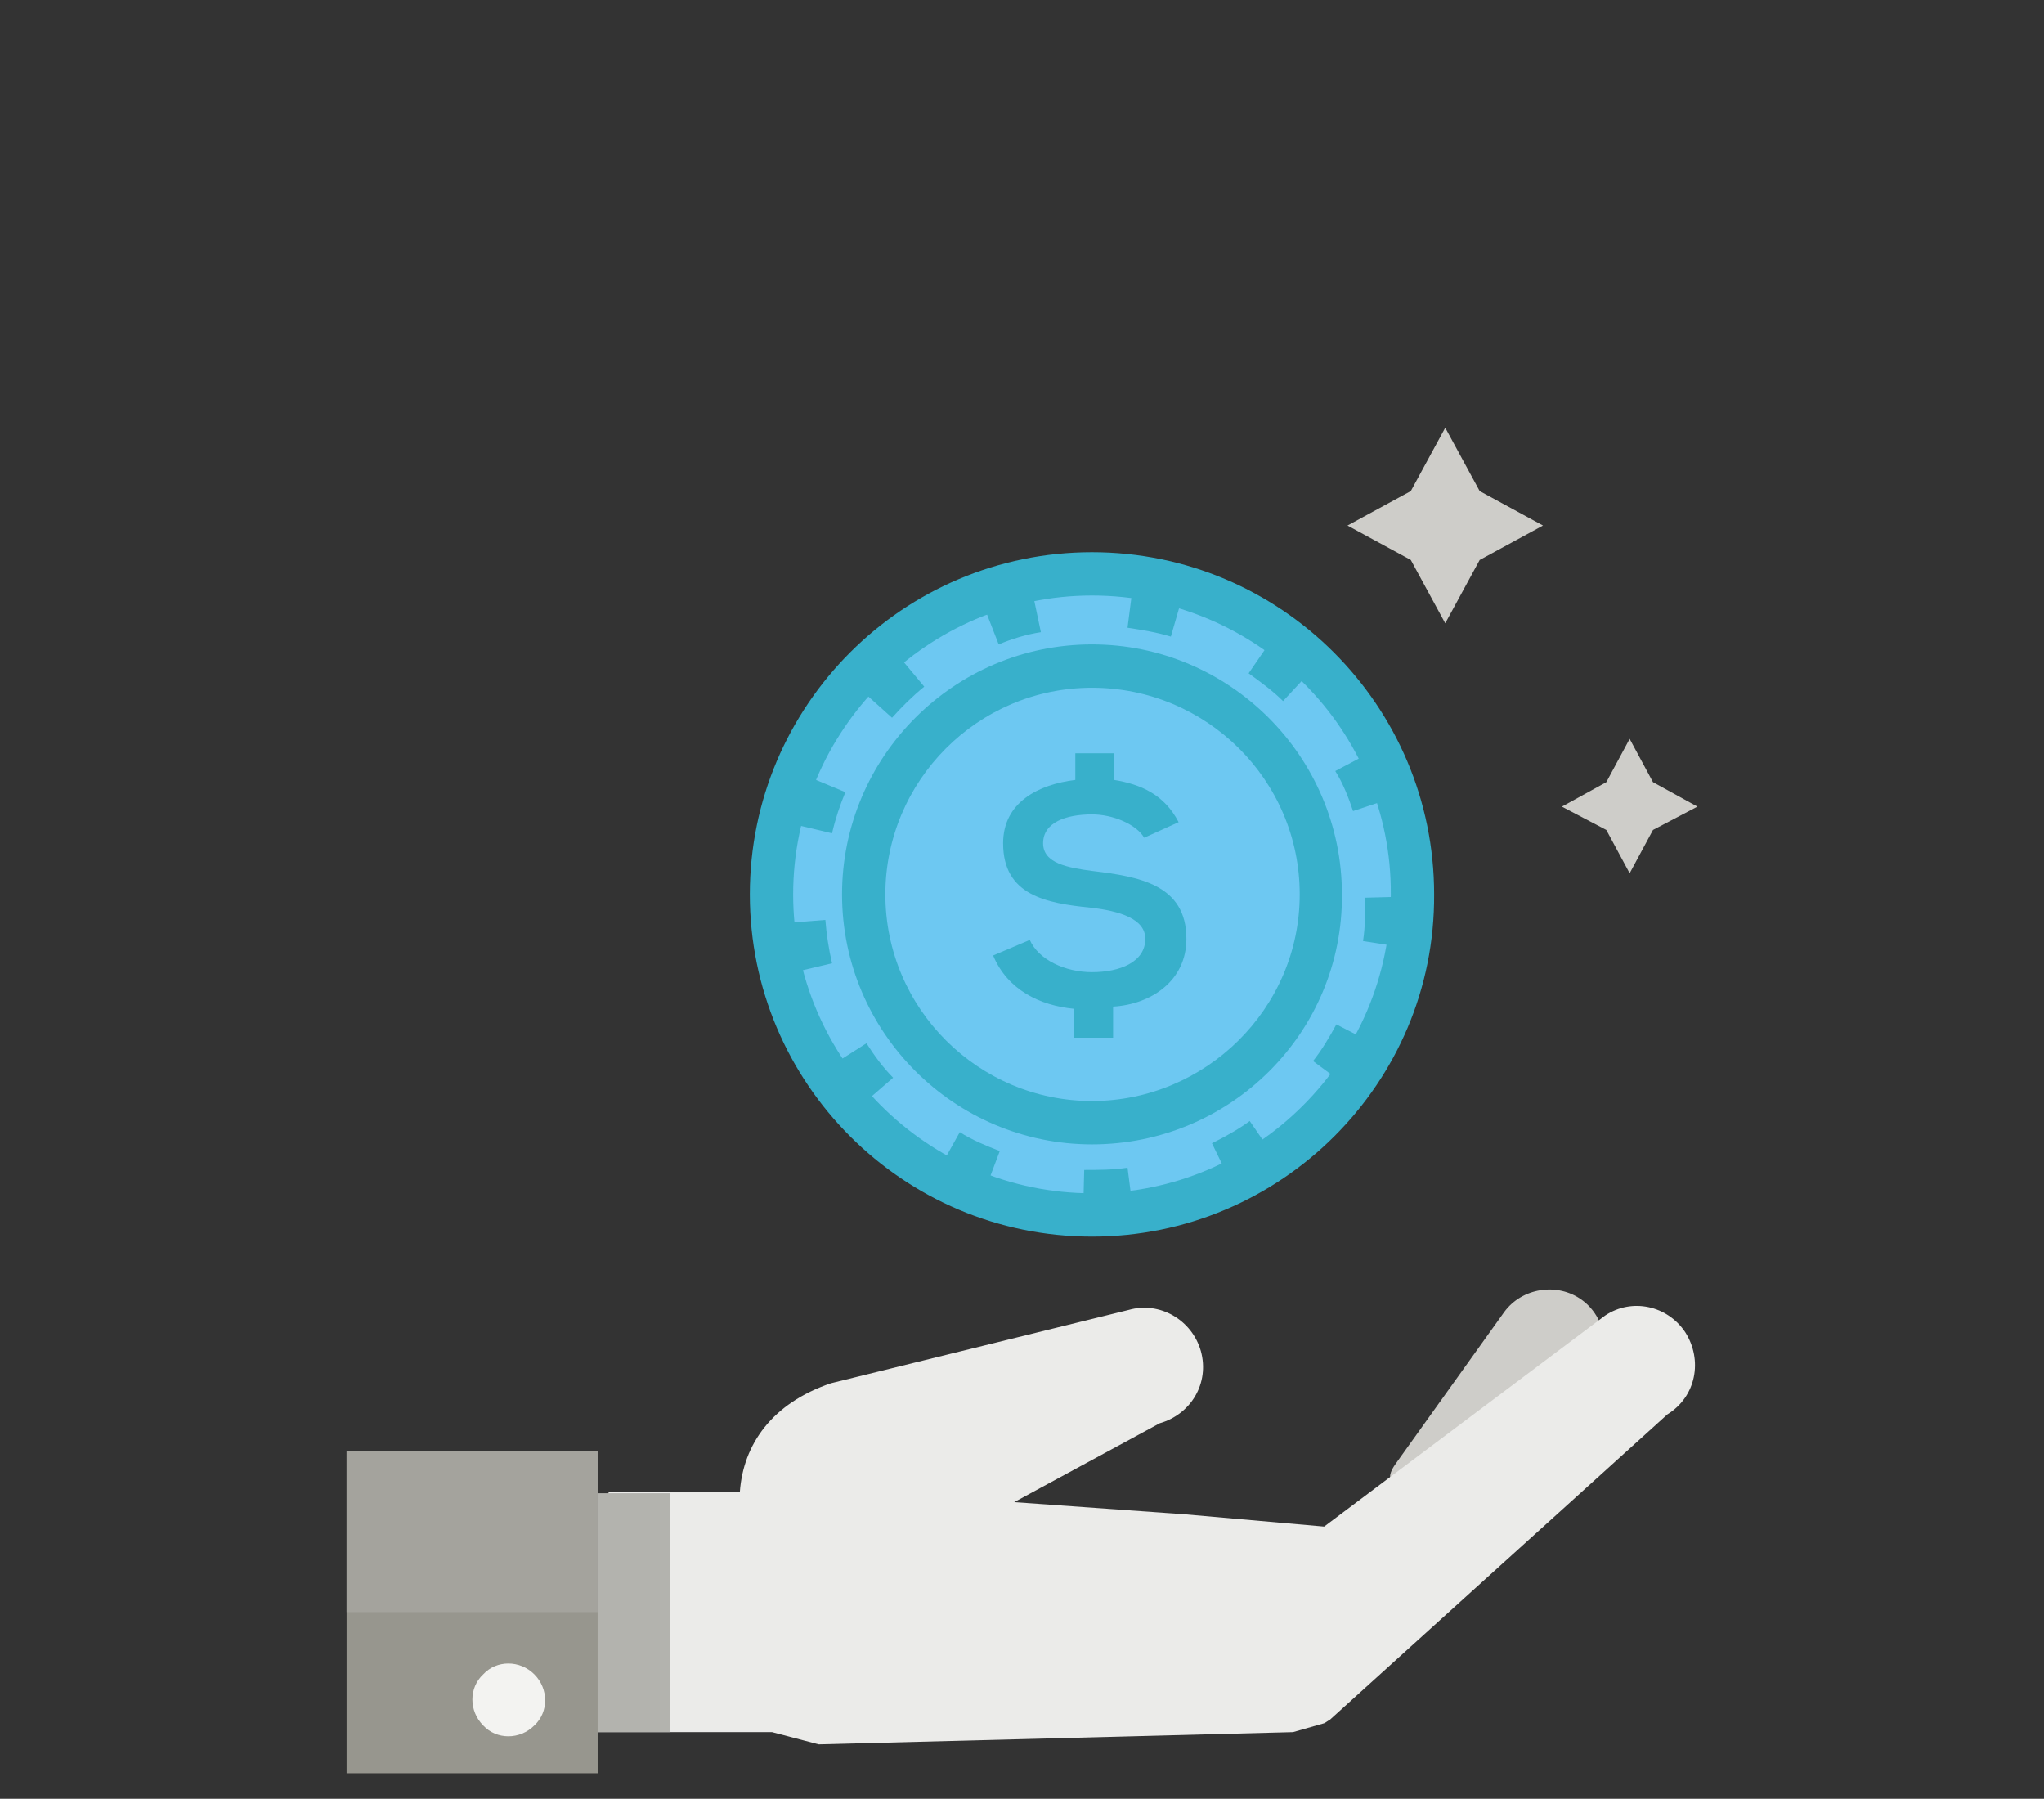 <?xml version="1.0" encoding="utf-8"?>
<!-- Generator: Adobe Illustrator 18.1.0, SVG Export Plug-In . SVG Version: 6.00 Build 0)  -->
<svg version="1.1" id="Capa_1" xmlns="http://www.w3.org/2000/svg" xmlns:xlink="http://www.w3.org/1999/xlink" x="0px" y="0px"
	 viewBox="0 -51.9 184 161.9" enable-background="new 0 -51.9 184 161.9" xml:space="preserve">
<rect x="0" y="-51.9" width="184" height="161.9" fill="#333333" stroke="none"/>
<g>
	<path fill="#CECDC9" d="M136.1,82.2c-1.6,2.2-4.8,2.7-7,1.1l0,0c-2.2-1.6-5.1-1.1-3.5-3.4l9.8-13.7c1.6-2.2,4.8-2.7,7-1.1l0,0
		c2.2,1.6,2.7,4.8,1.1,7L136.1,82.2z"/>
	<path fill="#EBEBE9" d="M151.7,68c-1.6-2.4-4.8-3.1-7.2-1.5l-25.3,19l-12.5-1.1l-15.4-1.1l13.1-7.1c2.8-0.8,4.5-3.6,3.7-6.5
		c-0.8-2.8-3.7-4.5-6.5-3.7l-26.8,6.6c-5.3,1.8-7.9,5.5-8.2,9.8H54.8L48.4,104h21.1l4.2,1.1l42.7-1.1l2.8-0.8
		c0.2-0.1,0.3-0.2,0.5-0.3l30.4-27.5C152.7,73.8,153.3,70.5,151.7,68z"/>
	<rect x="45.2" y="82.5" fill="#B3B3AE" width="15.1" height="21.5"/>
	<rect x="31.2" y="78.7" fill="#97968E" width="22.6" height="29"/>
	<path fill="#F3F3F1" d="M48.1,98.8c1.3,1.3,1.3,3.4,0,4.6c-1.3,1.3-3.4,1.3-4.6,0c-1.3-1.3-1.3-3.4,0-4.6
		C44.7,97.5,46.8,97.5,48.1,98.8z"/>
	<circle fill="#6DC8F2" cx="98.3" cy="28.6" r="28.9"/>
	<path fill="#38B0CB" d="M98.3,59.4c-17,0-30.8-13.8-30.8-30.8c0-17,13.8-30.8,30.8-30.8c17,0,30.8,13.8,30.8,30.8
		C129.2,45.6,115.3,59.4,98.3,59.4z M98.3,1.7c-14.8,0-26.9,12.1-26.9,26.9c0,14.8,12.1,26.9,26.9,26.9c14.8,0,26.9-12.1,26.9-26.9
		C125.3,13.8,113.2,1.7,98.3,1.7z"/>
	<path fill="#38B0CB" d="M98.6,57.3c-0.4,0-0.7,0-1.1,0l0.1-3.9c1.3,0,2.6,0,3.9-0.2l0.5,3.9C100.9,57.2,99.8,57.3,98.6,57.3z
		 M88.6,55.4c-1.4-0.5-2.8-1.2-4.1-2l1.9-3.4c1.1,0.7,2.3,1.2,3.6,1.7L88.6,55.4z M110.8,54.5l-1.7-3.5c1.2-0.6,2.3-1.2,3.4-2
		l2.2,3.2C113.5,53.1,112.2,53.9,110.8,54.5z M77.4,47.7c-1-1.1-1.9-2.4-2.7-3.6L78,42c0.7,1.1,1.5,2.2,2.4,3.1L77.4,47.7z
		 M121.3,45.9l-3.1-2.3c0.8-1,1.5-2.2,2.1-3.3l3.5,1.8C123,43.4,122.2,44.7,121.3,45.9z M71.1,35.7c-0.4-1.5-0.6-3-0.7-4.5l3.9-0.3
		c0.1,1.3,0.3,2.6,0.6,3.9L71.1,35.7z M126.5,33.4l-3.8-0.6c0.2-1.3,0.2-2.6,0.2-3.9l3.8-0.1v0.1C126.7,30.4,126.7,32,126.5,33.4z
		 M74.9,23.1l-3.8-0.9c0.4-1.5,0.8-2.9,1.4-4.3l3.6,1.5C75.6,20.6,75.2,21.8,74.9,23.1z M121.8,21.1c-0.4-1.2-0.9-2.5-1.6-3.6
		l3.4-1.8c0.7,1.3,1.3,2.8,1.8,4.2L121.8,21.1z M80.3,12.7l-2.9-2.6c1-1.1,2.1-2.2,3.3-3.2l2.5,3C82.1,10.8,81.2,11.7,80.3,12.7z
		 M115.5,11.2c-0.9-0.9-2-1.7-3.1-2.5l2.2-3.2c1.3,0.9,2.4,1.8,3.5,2.9L115.5,11.2z M89.9,6.1l-1.4-3.6c1.4-0.5,2.9-1,4.4-1.3
		L93.7,5C92.4,5.2,91.1,5.6,89.9,6.1z M105.4,5.4c-1.3-0.4-2.6-0.6-3.9-0.8l0.5-3.9c1.5,0.2,3,0.5,4.5,0.9L105.4,5.4z"/>
	<path fill="#38B0CB" d="M98.3,51.1c-12.4,0-22.5-10.1-22.5-22.5c0-12.4,10.1-22.5,22.5-22.5c12.4,0,22.5,10.1,22.5,22.5
		C120.9,41,110.8,51.1,98.3,51.1z M98.3,10c-10.3,0-18.6,8.4-18.6,18.6c0,10.3,8.4,18.6,18.6,18.6S117,38.9,117,28.6
		C117,18.3,108.6,10,98.3,10z"/>
	<polygon fill="#CECDC9" points="130.1,-13.4 133.2,-7.7 138.9,-4.6 133.2,-1.5 130.1,4.2 127,-1.5 121.3,-4.6 127,-7.7 	"/>
	<polygon fill="#CECDC9" points="146.7,14.6 148.8,18.5 152.8,20.7 148.8,22.8 146.7,26.7 144.6,22.8 140.6,20.7 144.6,18.5 	"/>
	<path fill="#38B0CB" d="M103,23.5c-0.7-1.2-2.8-2.1-4.7-2.1c-2.3,0-4.4,0.7-4.4,2.6c0,1.8,2.2,2.2,4.5,2.5c4.1,0.5,8.4,1.2,8.4,6.1
		c0,3.8-3.2,5.9-6.6,6.1v2.8h-3.5v-2.6c-3.1-0.3-6-1.7-7.3-4.8l3.3-1.4c0.8,1.8,3.2,2.9,5.6,2.9c2.5,0,4.8-0.9,4.8-3
		c0-1.8-2.3-2.5-4.9-2.8c-4-0.4-7.9-1.1-7.9-5.8c0-3.7,3.2-5.3,6.5-5.7v-2.4h3.5v2.4c2.4,0.4,4.5,1.3,5.8,3.8L103,23.5z"/>
	<rect x="31.2" y="78.7" fill="#A4A39D" width="22.6" height="14.5"/>
</g>
</svg>
